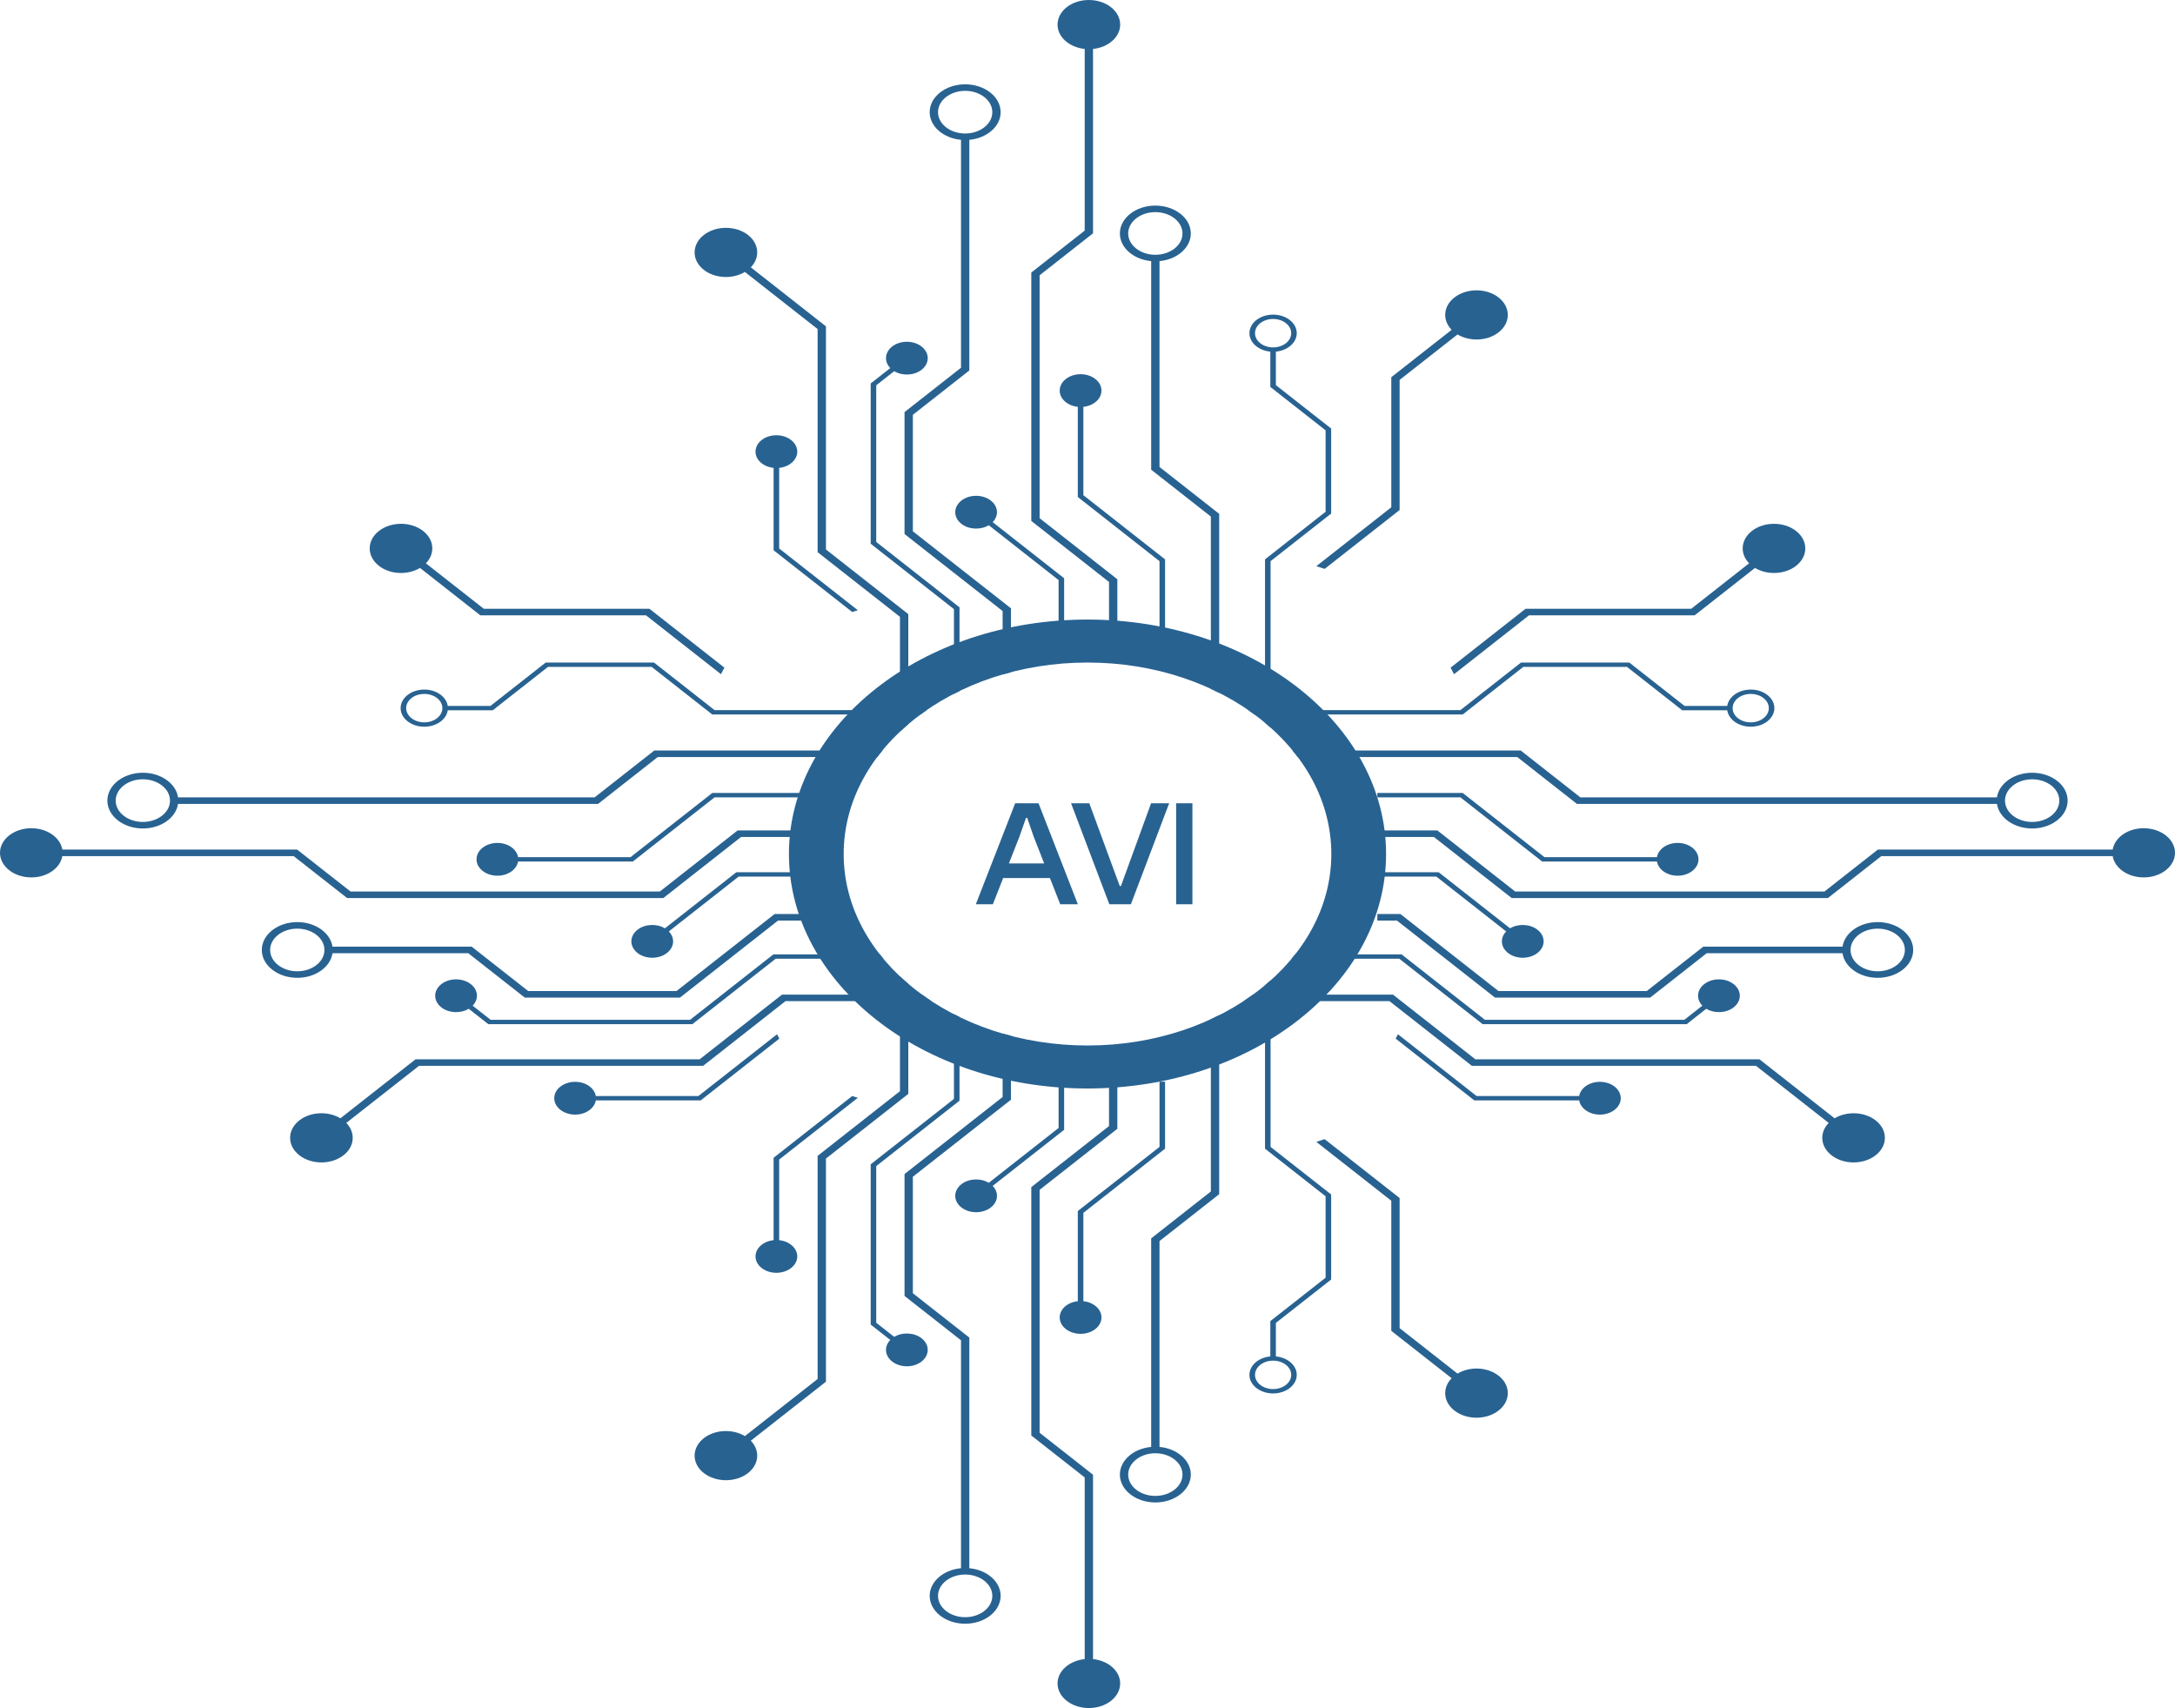 <svg width="433" height="340" viewBox="0 0 433 340" fill="none" xmlns="http://www.w3.org/2000/svg">
    <path
        d="M265.04 170C265.04 191.049 243.307 208.114 216.5 208.114C189.693 208.114 167.96 191.049 167.96 170C167.96 148.948 189.693 131.885 216.5 131.885C243.307 131.885 265.04 148.948 265.04 170ZM157.061 170C157.061 195.777 183.673 216.673 216.5 216.673C249.328 216.673 275.94 195.777 275.94 170C275.94 144.223 249.328 123.327 216.5 123.327C183.673 123.327 157.061 144.223 157.061 170Z"
        fill="#286291" />
    <path
        d="M191.386 235.733C189.765 237.006 189.765 239.074 191.386 240.347C193.011 241.622 195.641 241.622 197.265 240.347C198.755 239.177 198.872 237.341 197.626 236.063L211.849 224.894V215.308H210.744V224.534L196.845 235.448C195.215 234.469 192.878 234.563 191.386 235.733ZM206.967 285.205V236.848L222.442 224.694V215.308H220.785V224.156L205.309 236.308V285.744L215.942 294.093V330.258C212.891 330.576 210.537 332.623 210.537 335.103C210.537 337.807 213.326 340 216.77 340C220.214 340 223.004 337.807 223.004 335.103C223.004 332.623 220.65 330.576 217.599 330.258V293.556L206.967 285.205ZM186.741 317.67C186.741 315.329 189.164 313.426 192.146 313.426C195.127 313.426 197.551 315.329 197.551 317.67C197.551 320.011 195.127 321.916 192.146 321.916C189.164 321.916 186.741 320.011 186.741 317.67ZM199.208 317.67C199.208 314.834 196.479 312.49 192.975 312.167V266.256L181.733 257.431V234.24L201.262 218.908V206.188C200.703 206.045 200.151 205.898 199.604 205.738V218.368L180.075 233.7V257.968L191.317 266.793V312.167C187.813 312.49 185.081 314.834 185.081 317.67C185.081 320.728 188.251 323.218 192.146 323.218C196.04 323.218 199.208 320.728 199.208 317.67ZM158.718 250.096C158.718 248.441 157.147 247.076 155.115 246.864V230.824L170.776 218.529L169.668 218.17L154.01 230.466V246.864C151.977 247.076 150.407 248.441 150.407 250.096C150.407 251.897 152.265 253.359 154.562 253.359C156.856 253.359 158.718 251.897 158.718 250.096ZM214.569 241.068V259.015C212.537 259.23 210.966 260.592 210.966 262.248C210.966 264.049 212.828 265.511 215.125 265.511C217.419 265.511 219.28 264.049 219.28 262.248C219.28 260.592 217.71 259.23 215.677 259.015V241.429L231.942 228.655V215.308H230.837V228.297L214.569 241.068ZM149.47 286.787L164.429 275.04V230.626L180.826 217.751V199.287H185.444C184.798 198.868 184.174 198.432 183.558 197.986H180.826V195.838C180.256 195.355 179.703 194.862 179.166 194.355V197.986H155.688L139.291 210.861H82.728L67.769 222.607C65.325 221.139 61.818 221.28 59.581 223.034C57.149 224.944 57.149 228.047 59.581 229.956C62.016 231.869 65.964 231.869 68.399 229.956C70.633 228.202 70.811 225.446 68.94 223.527L83.415 212.163H139.979L156.373 199.287H179.166V217.211L162.771 230.086V274.501L148.296 285.867C145.852 284.398 142.345 284.537 140.108 286.291C137.676 288.204 137.676 291.304 140.108 293.216C142.543 295.126 146.491 295.126 148.926 293.216C151.16 291.46 151.337 288.706 149.47 286.787ZM288.992 65.655L276.979 75.086V100.983L262.056 112.701L263.713 113.241L278.636 101.523V75.626L290.163 66.575C292.607 68.043 296.114 67.904 298.351 66.15C300.783 64.238 300.783 61.138 298.351 59.226C295.916 57.316 291.968 57.316 289.532 59.226C287.298 60.982 287.121 63.736 288.992 65.655ZM404.562 155.125C407.544 155.125 409.97 157.028 409.97 159.369C409.97 161.71 407.544 163.613 404.562 163.613C401.581 163.613 399.158 161.71 399.158 159.369C399.158 157.028 401.581 155.125 404.562 155.125ZM302.05 150.69L313.932 160.02H397.554C397.966 162.771 400.95 164.914 404.562 164.914C408.457 164.914 411.627 162.427 411.627 159.369C411.627 156.311 408.457 153.821 404.562 153.821C400.95 153.821 397.966 155.965 397.554 158.718H314.616L302.738 149.389H257.32C257.675 149.818 258.017 150.249 258.347 150.69H302.05ZM262.056 227.299L276.979 239.017V264.914L288.992 274.345C287.121 276.264 287.298 279.018 289.532 280.774C291.968 282.684 295.916 282.684 298.351 280.774C300.783 278.862 300.783 275.762 298.351 273.85C296.114 272.096 292.607 271.957 290.163 273.425L278.636 264.374V238.477L263.713 226.759L262.056 227.299ZM338.904 200.19L335.328 202.998H295.616L279.038 189.982H257.837C257.606 190.274 257.365 190.562 257.128 190.849H278.582L295.159 203.866H335.788L339.688 200.803C341.315 201.782 343.654 201.69 345.144 200.518C346.768 199.245 346.768 197.177 345.144 195.904C343.522 194.629 340.889 194.629 339.268 195.904C337.778 197.074 337.658 198.91 338.904 200.19ZM420.593 169.109H373.852L363.219 177.46H301.633L286.154 165.306H274.201V166.61H285.47L300.945 178.761H363.904L374.539 170.413H420.593C420.999 172.806 423.605 174.656 426.764 174.656C430.208 174.656 433 172.464 433 169.762C433 167.058 430.208 164.865 426.764 164.865C423.605 164.865 420.999 166.716 420.593 169.109ZM278.303 205.877L277.846 206.745L293.505 219.043H314.388C314.658 220.639 316.397 221.872 318.505 221.872C320.799 221.872 322.66 220.41 322.66 218.609C322.66 216.808 320.799 215.346 318.505 215.346C316.397 215.346 314.658 216.579 314.388 218.175H293.961L278.303 205.877ZM379.223 189.097C379.223 191.439 376.797 193.341 373.816 193.341C370.834 193.341 368.411 191.439 368.411 189.097C368.411 186.756 370.834 184.854 373.816 184.854C376.797 184.854 379.223 186.756 379.223 189.097ZM366.808 188.447H339.084L327.843 197.272H298.312L278.786 181.939H274.201V183.241H278.098L297.624 198.575H328.53L339.769 189.748H366.808C367.219 192.5 370.203 194.643 373.816 194.643C377.71 194.643 380.881 192.155 380.881 189.097C380.881 186.039 377.71 183.55 373.816 183.55C370.203 183.55 367.219 185.695 366.808 188.447ZM235.41 293.527C235.41 295.868 232.987 297.773 230.006 297.773C227.024 297.773 224.601 295.868 224.601 293.527C224.601 291.186 227.024 289.283 230.006 289.283C232.987 289.283 235.41 291.186 235.41 293.527ZM242.716 237.716V202.072C242.169 202.348 241.617 202.614 241.058 202.873V237.176L229.177 246.505V288.024C225.673 288.347 222.944 290.691 222.944 293.527C222.944 296.585 226.111 299.075 230.006 299.075C233.9 299.075 237.068 296.585 237.068 293.527C237.068 290.691 234.338 288.347 230.834 288.024V247.043L242.716 237.716ZM257.053 273.678C257.053 275.236 255.438 276.507 253.45 276.507C251.462 276.507 249.847 275.236 249.847 273.678C249.847 272.117 251.462 270.848 253.45 270.848C255.438 270.848 257.053 272.117 257.053 273.678ZM252.946 197.986V195.161C252.585 195.484 252.216 195.8 251.841 196.114V197.986H249.442C248.826 198.432 248.202 198.868 247.556 199.287H251.841V228.655L263.902 238.126V254.337L252.898 262.978V270.007C250.562 270.224 248.739 271.785 248.739 273.678C248.739 275.715 250.853 277.375 253.45 277.375C256.044 277.375 258.158 275.715 258.158 273.678C258.158 271.785 256.339 270.224 254.003 270.007V263.337L265.007 254.696V237.768L252.946 228.297V199.287H276.624L293.021 212.163H349.585L364.057 223.527C362.19 225.446 362.367 228.202 364.601 229.956C367.036 231.869 370.984 231.869 373.419 229.956C375.851 228.047 375.851 224.944 373.419 223.034C371.182 221.28 367.675 221.139 365.231 222.607L350.272 210.861H293.709L277.312 197.986H252.946ZM348.215 112.132L336.688 121.181H303.708L288.785 132.902L289.472 134.203L304.395 122.485H337.373L349.386 113.052C351.831 114.521 355.338 114.382 357.574 112.625C360.007 110.715 360.007 107.615 357.574 105.703C355.139 103.791 351.191 103.791 348.756 105.703C346.522 107.459 346.345 110.213 348.215 112.132ZM175.872 190.849C175.635 190.562 175.394 190.274 175.163 189.982H153.962L137.384 202.998H97.672L94.096 200.19C95.342 198.91 95.222 197.074 93.732 195.904C92.111 194.629 89.478 194.629 87.856 195.904C86.232 197.177 86.232 199.245 87.856 200.518C89.346 201.69 91.682 201.782 93.312 200.803L97.212 203.866H137.841L154.418 190.849H175.872ZM348.537 138.131C350.521 138.131 352.14 139.399 352.14 140.96C352.14 142.521 350.521 143.789 348.537 143.789C346.549 143.789 344.934 142.521 344.934 140.96C344.934 139.399 346.549 138.131 348.537 138.131ZM249.847 66.322C249.847 64.764 251.462 63.493 253.45 63.493C255.438 63.493 257.053 64.764 257.053 66.322C257.053 67.883 255.438 69.151 253.45 69.151C251.462 69.151 249.847 67.883 249.847 66.322ZM252.946 141.354V111.703L265.007 102.232V85.304L254.003 76.663V69.993C256.339 69.776 258.158 68.216 258.158 66.322C258.158 64.285 256.044 62.625 253.45 62.625C250.853 62.625 248.739 64.285 248.739 66.322C248.739 68.216 250.562 69.776 252.898 69.993V77.022L263.902 85.662V101.874L251.841 111.345V141.354H248.505C248.916 141.639 249.322 141.929 249.721 142.224H251.841V143.886C252.216 144.2 252.585 144.516 252.946 144.839V142.224H291.199L303.26 132.753H323.906L334.911 141.394H343.862C344.138 143.228 346.126 144.657 348.537 144.657C351.131 144.657 353.245 143 353.245 140.96C353.245 138.921 351.131 137.263 348.537 137.263C346.126 137.263 344.138 138.692 343.862 140.526H335.367L324.363 131.885H302.804L290.742 141.354H252.946ZM114.495 215.346C112.201 215.346 110.34 216.808 110.34 218.609C110.34 220.41 112.201 221.872 114.495 221.872C116.603 221.872 118.342 220.639 118.612 219.043H139.495L155.154 206.745L154.697 205.877L139.036 218.175H118.612C118.342 216.579 116.603 215.346 114.495 215.346ZM146.59 173.626L132.37 184.792C130.74 183.814 128.4 183.906 126.911 185.078C125.287 186.351 125.287 188.418 126.911 189.692C128.533 190.967 131.166 190.967 132.787 189.692C134.277 188.522 134.397 186.685 133.151 185.408L147.05 174.494H160.189V173.626H146.59ZM141.801 157.848L125.533 170.62H103.137C102.863 169.024 101.128 167.791 99.02 167.791C96.726 167.791 94.864 169.253 94.864 171.054C94.864 172.855 96.726 174.317 99.02 174.317C101.128 174.317 102.863 173.084 103.137 171.488H125.992L142.258 158.716H160.189V157.848H141.801ZM174.442 232.123L191.02 219.106V202.44C190.645 202.26 190.278 202.072 189.912 201.883V218.748L173.338 231.765V263.667L177.238 266.73C175.992 268.01 176.109 269.844 177.598 271.014C179.223 272.289 181.853 272.289 183.477 271.014C185.099 269.74 185.099 267.673 183.477 266.4C181.988 265.23 179.649 265.136 178.019 266.114L174.442 263.306V232.123ZM183.477 73.6C185.099 72.327 185.099 70.26 183.477 68.987C181.853 67.711 179.223 67.711 177.598 68.987C176.109 70.156 175.992 71.99 177.238 73.27L173.338 76.333V108.235L189.912 121.252V138.117C190.278 137.928 190.645 137.74 191.02 137.56V120.894L174.442 107.877V76.694L178.019 73.886C179.649 74.864 181.988 74.77 183.477 73.6ZM210.744 124.418H211.849V115.106L197.626 103.937C198.872 102.659 198.755 100.823 197.265 99.653C195.641 98.378 193.011 98.378 191.386 99.653C189.765 100.926 189.765 102.994 191.386 104.267C192.878 105.437 195.215 105.531 196.845 104.552L210.744 115.466V124.418ZM291.199 157.848H274.201V158.716H290.742L307.008 171.488H329.866C330.137 173.084 331.872 174.317 333.98 174.317C336.274 174.317 338.136 172.855 338.136 171.054C338.136 169.253 336.274 167.791 333.98 167.791C331.872 167.791 330.137 169.024 329.866 170.62H307.467L291.199 157.848ZM215.677 98.571V80.985C217.71 80.77 219.28 79.407 219.28 77.752C219.28 75.951 217.419 74.489 215.125 74.489C212.828 74.489 210.966 75.951 210.966 77.752C210.966 79.407 212.537 80.77 214.569 80.985V98.932L230.837 111.703V132.607H231.942V111.345L215.677 98.571ZM274.201 173.626V174.494H285.95L299.849 185.408C298.603 186.685 298.723 188.522 300.213 189.692C301.834 190.967 304.467 190.967 306.089 189.692C307.713 188.418 307.713 186.351 306.089 185.078C304.599 183.906 302.26 183.814 300.63 184.792L286.41 173.626H274.201ZM144.215 132.902L129.292 121.181H96.312L84.785 112.132C86.655 110.213 86.478 107.459 84.244 105.703C81.809 103.791 77.861 103.791 75.425 105.703C72.993 107.615 72.993 110.715 75.425 112.625C77.662 114.382 81.169 114.521 83.614 113.052L95.624 122.485H128.605L143.528 134.203L144.215 132.902ZM28.438 163.613C25.456 163.613 23.03 161.71 23.03 159.369C23.03 157.028 25.456 155.125 28.438 155.125C31.419 155.125 33.842 157.028 33.842 159.369C33.842 161.71 31.419 163.613 28.438 163.613ZM35.446 158.718C35.034 155.965 32.05 153.821 28.438 153.821C24.543 153.821 21.373 156.311 21.373 159.369C21.373 162.427 24.543 164.914 28.438 164.914C32.05 164.914 35.034 162.771 35.446 160.02H119.068L130.95 150.69H174.653C174.983 150.249 175.328 149.818 175.68 149.389H130.262L118.384 158.718H35.446ZM160.189 166.61V165.306H146.846L131.367 177.46H69.781L59.148 169.109H12.407C12.001 166.716 9.395 164.865 6.236 164.865C2.792 164.865 0 167.058 0 169.762C0 172.464 2.792 174.656 6.236 174.656C9.395 174.656 12.001 172.806 12.407 170.413H58.461L69.096 178.761H132.055L147.53 166.61H160.189ZM53.777 189.097C53.777 186.756 56.203 184.854 59.184 184.854C62.166 184.854 64.589 186.756 64.589 189.097C64.589 191.439 62.166 193.341 59.184 193.341C56.203 193.341 53.777 191.439 53.777 189.097ZM66.192 189.748H93.228L104.47 198.575H135.376L154.902 183.241H160.189V181.939H154.214L134.688 197.272H105.154L93.916 188.447H66.192C65.781 185.695 62.797 183.55 59.184 183.55C55.29 183.55 52.119 186.039 52.119 189.097C52.119 192.155 55.29 194.643 59.184 194.643C62.797 194.643 65.781 192.5 66.192 189.748ZM192.146 18.084C195.127 18.084 197.551 19.989 197.551 22.33C197.551 24.671 195.127 26.574 192.146 26.574C189.164 26.574 186.741 24.671 186.741 22.33C186.741 19.989 189.164 18.084 192.146 18.084ZM191.317 27.833V73.204L180.075 82.032V106.3L199.604 121.632V134.262C200.151 134.102 200.703 133.955 201.262 133.812V121.092L181.733 105.76V82.572L192.975 73.744V27.833C196.479 27.51 199.208 25.166 199.208 22.33C199.208 19.272 196.04 16.782 192.146 16.782C188.251 16.782 185.081 19.272 185.081 22.33C185.081 25.166 187.813 27.51 191.317 27.833ZM169.668 121.83L170.776 121.471L155.115 109.176V93.136C157.147 92.924 158.718 91.559 158.718 89.904C158.718 88.103 156.856 86.641 154.562 86.641C152.265 86.641 150.407 88.103 150.407 89.904C150.407 91.559 151.977 92.924 154.01 93.136V109.534L169.668 121.83ZM210.537 4.897C210.537 7.377 212.891 9.424 215.942 9.742V45.904L205.309 54.255V103.692L220.785 115.843V124.418H222.442V115.306L206.967 103.152V54.795L217.599 46.444V9.742C220.65 9.424 223.004 7.377 223.004 4.897C223.004 2.193 220.214 0 216.77 0C213.326 0 210.537 2.193 210.537 4.897ZM235.41 46.473C235.41 48.814 232.987 50.717 230.006 50.717C227.024 50.717 224.601 48.814 224.601 46.473C224.601 44.132 227.024 42.227 230.006 42.227C232.987 42.227 235.41 44.132 235.41 46.473ZM222.944 46.473C222.944 49.309 225.673 51.653 229.177 51.976V93.495L241.058 102.824V137.127C241.617 137.386 242.169 137.652 242.716 137.928V102.284L230.834 92.957V51.976C234.338 51.653 237.068 49.309 237.068 46.473C237.068 43.415 233.9 40.925 230.006 40.925C226.111 40.925 222.944 43.415 222.944 46.473ZM84.466 143.789C82.479 143.789 80.86 142.521 80.86 140.96C80.86 139.399 82.479 138.131 84.466 138.131C86.451 138.131 88.07 139.399 88.07 140.96C88.07 142.521 86.451 143.789 84.466 143.789ZM141.801 142.224H179.166V145.643C179.703 145.138 180.256 144.645 180.826 144.162V142.224H183.279C183.678 141.929 184.084 141.639 184.495 141.354H180.826V122.249L164.429 109.374V64.96L149.47 53.213C151.337 51.294 151.16 48.54 148.926 46.784C146.491 44.874 142.543 44.874 140.108 46.784C137.676 48.696 137.676 51.796 140.108 53.709C142.345 55.463 145.852 55.602 148.296 54.135L162.771 65.499V109.914L179.166 122.787V141.354H142.258L130.196 131.885H108.637L97.633 140.526H89.138C88.862 138.692 86.874 137.263 84.466 137.263C81.869 137.263 79.755 138.921 79.755 140.96C79.755 143 81.869 144.657 84.466 144.657C86.874 144.657 88.862 143.228 89.138 141.394H98.089L109.094 132.753H129.74L141.801 142.224Z"
        fill="#286291" />
    <path
        d="M197.66 180H194.27L202.1 159.9H206.75L214.58 180H211.07L205.79 166.56L204.5 162.81H204.26L202.94 166.56L197.66 180ZM210.8 174.78H198.14V171.87H210.8V174.78ZM225.138 180H220.848L213.228 159.9H216.858L222.918 176.37H223.158L229.158 159.9H232.758L225.138 180ZM237.387 180H234.147V159.9H237.387V180Z"
        fill="#286291" />
</svg>